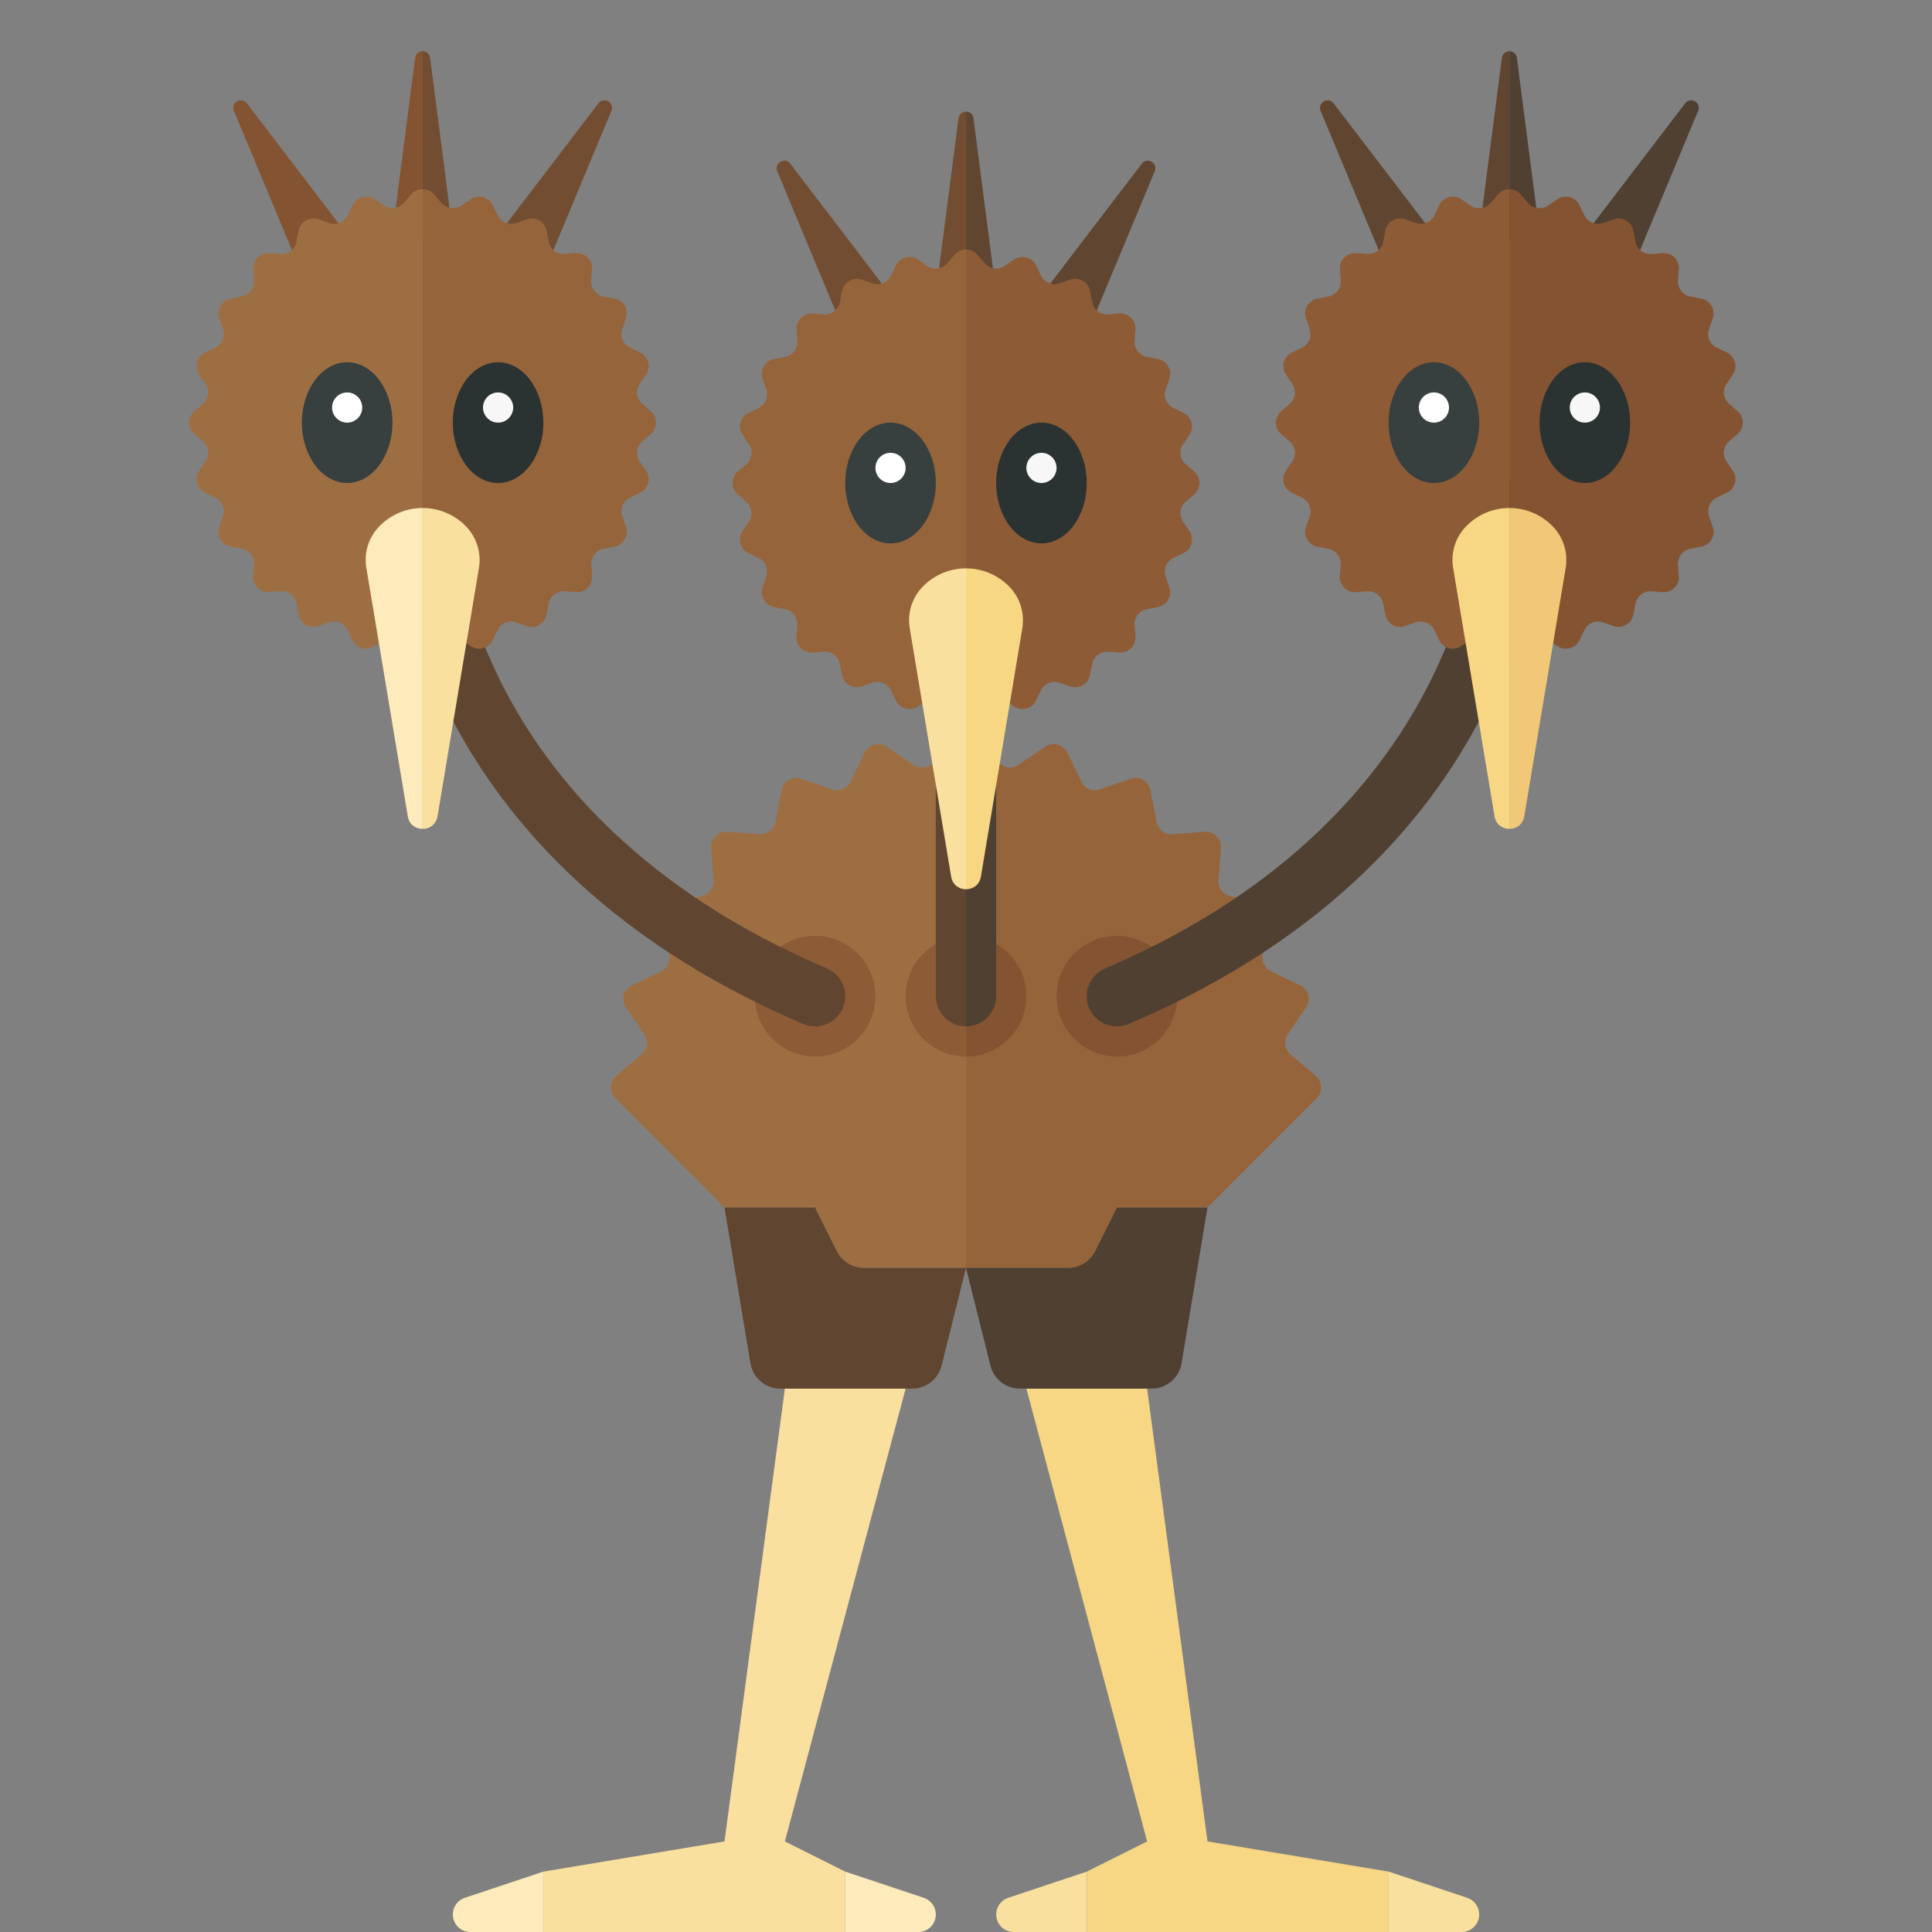 <?xml version="1.0" encoding="utf-8"?>
<!-- Generator: Adobe Illustrator 20.1.0, SVG Export Plug-In . SVG Version: 6.00 Build 0)  -->
<!DOCTYPE svg PUBLIC "-//W3C//DTD SVG 1.1//EN" "http://www.w3.org/Graphics/SVG/1.1/DTD/svg11.dtd">
<svg version="1.1" xmlns="http://www.w3.org/2000/svg" xmlns:xlink="http://www.w3.org/1999/xlink" x="0px" y="0px" width="32px"
	 height="32px" viewBox="0 0 32 32" enable-background="new 0 0 32 32" xml:space="preserve">
<rect x="0" y="0" width="32" height="32" fill="#808080" stroke="none"/>
<g id="labels">
</g>
<g id="icons">
	<g>
		<path fill="#845331" d="M5.502,4.408L4.872,4.229L3.874,1.835C3.818,1.7,4,1.595,4.089,1.711l1.574,2.061L5.502,4.408z"/>
		<path fill="#724D31" d="M8.498,4.408l0.631-0.179l0.998-2.394c0.056-0.135-0.126-0.24-0.215-0.124L8.338,3.772L8.498,4.408z"/>
		<path fill="#845331" d="M7,0.849c-0.057,0-0.115,0.036-0.124,0.109L6.543,3.53L7,4V0.849z"/>
		<path fill="#724D31" d="M7.457,3.53L7.124,0.958C7.115,0.885,7.057,0.849,7,0.849V4L7.457,3.53z"/>
		<polygon fill="#F7D684" points="19,23 20,30.5 23,31 23,32 18,32 18,31 19,30.5 17,23 		"/>
		<polygon fill="#FAE09F" points="13,23 12,30.5 9,31 9,32 14,32 14,31 13,30.5 15,23 		"/>
		<g>
			<path fill="#9E6E43" d="M16,12.133c-0.07,0-0.139,0.029-0.189,0.087l-0.35,0.406c-0.083,0.096-0.225,0.115-0.33,0.043
				l-0.444-0.302c-0.126-0.086-0.299-0.04-0.366,0.098l-0.233,0.483c-0.055,0.114-0.188,0.169-0.308,0.127l-0.507-0.177
				c-0.144-0.05-0.299,0.039-0.328,0.189l-0.1,0.527c-0.024,0.125-0.137,0.212-0.264,0.203l-0.535-0.04
				c-0.152-0.011-0.279,0.115-0.268,0.268l0.04,0.535c0.009,0.127-0.078,0.24-0.203,0.264l-0.527,0.1
				c-0.15,0.029-0.24,0.184-0.189,0.328l0.177,0.507c0.042,0.12-0.013,0.252-0.127,0.308l-0.483,0.233
				c-0.138,0.066-0.184,0.24-0.098,0.366l0.302,0.443c0.071,0.105,0.053,0.247-0.043,0.33l-0.422,0.364
				c-0.11,0.095-0.116,0.263-0.014,0.366L12,20h1.5l0.362,0.724C13.947,20.893,14.12,21,14.309,21H16V12.133z"/>
			<path fill="#96643B" d="M16,12.133c0.07,0,0.139,0.029,0.189,0.087l0.35,0.406c0.083,0.096,0.225,0.115,0.33,0.043l0.444-0.302
				c0.126-0.086,0.299-0.04,0.366,0.098l0.233,0.483c0.055,0.114,0.188,0.169,0.308,0.127l0.507-0.177
				c0.144-0.05,0.299,0.039,0.328,0.189l0.1,0.527c0.024,0.125,0.137,0.212,0.264,0.203l0.535-0.04
				c0.152-0.011,0.279,0.115,0.268,0.268l-0.04,0.535c-0.009,0.127,0.078,0.24,0.203,0.264l0.527,0.1
				c0.15,0.029,0.24,0.184,0.189,0.328l-0.177,0.507c-0.042,0.12,0.013,0.252,0.127,0.308l0.483,0.233
				c0.138,0.066,0.184,0.24,0.098,0.366l-0.302,0.443c-0.071,0.105-0.053,0.247,0.043,0.33l0.422,0.364
				c0.11,0.095,0.116,0.263,0.014,0.366L20,20h-1.5l-0.362,0.724C18.053,20.893,17.88,21,17.691,21H16V12.133z"/>
			<path fill="#4F4032" d="M20,20l-0.43,2.582C19.529,22.823,19.321,23,19.076,23H16.89c-0.229,0-0.429-0.156-0.485-0.379L16,21
				h1.691c0.189,0,0.363-0.107,0.447-0.276L18.5,20H20z"/>
			<path fill="#604631" d="M12,20l0.43,2.582C12.471,22.823,12.679,23,12.924,23h2.186c0.229,0,0.429-0.156,0.485-0.379L16,21
				h-1.691c-0.189,0-0.363-0.107-0.447-0.276L13.5,20H12z"/>
		</g>
		<circle fill="#845331" cx="18.5" cy="16.5" r="1"/>
		<path fill="#4F4032" d="M18.5,17c-0.194,0-0.379-0.114-0.46-0.304c-0.108-0.254,0.01-0.548,0.264-0.656
			c6.125-2.61,6.196-7.576,6.196-7.626c0-0.276,0.224-0.5,0.5-0.5s0.5,0.224,0.5,0.5c0,0.23-0.077,5.679-6.804,8.546
			C18.632,16.987,18.565,17,18.5,17z"/>
		<circle fill="#8D5B36" cx="13.5" cy="16.5" r="1"/>
		<path fill="#604631" d="M13.5,17c-0.065,0-0.132-0.013-0.196-0.04C6.577,14.093,6.5,8.645,6.5,8.414
			c0-0.275,0.223-0.498,0.499-0.499H7c0.275,0,0.499,0.223,0.5,0.497c0.001,0.205,0.1,5.029,6.196,7.628
			c0.254,0.108,0.372,0.402,0.264,0.656C13.879,16.886,13.694,17,13.5,17z"/>
		<path fill="#8D5B36" d="M16,15.5c-0.552,0-1,0.448-1,1c0,0.552,0.448,1,1,1V15.5z"/>
		<path fill="#845331" d="M17,16.5c0-0.552-0.448-1-1-1v2C16.552,17.5,17,17.052,17,16.5z"/>
		<path fill="#604631" d="M16,8.914c-0.276,0-0.5,0.224-0.5,0.5V16.5c0,0.276,0.224,0.5,0.5,0.5V8.914z"/>
		<path fill="#4F4032" d="M16.5,16.5V9.414c0-0.276-0.224-0.5-0.5-0.5V17C16.276,17,16.5,16.776,16.5,16.5z"/>
		<path fill="#604631" d="M23.502,4.408l-0.631-0.179l-0.998-2.394C21.818,1.7,22,1.595,22.089,1.711l1.574,2.061L23.502,4.408z"/>
		<path fill="#4F4032" d="M26.498,4.408l0.631-0.179l0.998-2.394c0.056-0.135-0.126-0.24-0.215-0.124l-1.574,2.061L26.498,4.408z"/>
		<path fill="#4F4032" d="M25.124,0.958C25.115,0.885,25.057,0.849,25,0.849V4l0.457-0.47L25.124,0.958z"/>
		<path fill="#604631" d="M24.876,0.958L24.543,3.53L25,4V0.849C24.943,0.849,24.885,0.885,24.876,0.958z"/>
		<path fill="#724D31" d="M14.502,5.408l-0.631-0.179l-0.998-2.394C12.818,2.7,13,2.595,13.089,2.711l1.574,2.061L14.502,5.408z"/>
		<path fill="#604631" d="M17.498,5.408l0.631-0.179l0.998-2.394c0.056-0.135-0.126-0.24-0.215-0.124l-1.574,2.061L17.498,5.408z"/>
		<path fill="#724D31" d="M16,1.849c-0.057,0-0.115,0.036-0.124,0.109L15.543,4.53L16,5V1.849z"/>
		<path fill="#9E6E43" d="M7,3.133c-0.07,0-0.139,0.029-0.189,0.087L6.689,3.361c-0.083,0.096-0.225,0.115-0.33,0.043L6.204,3.299
			C6.078,3.214,5.905,3.26,5.839,3.397L5.758,3.566C5.702,3.68,5.57,3.735,5.45,3.693L5.274,3.631
			C5.13,3.581,4.974,3.671,4.946,3.821L4.911,4.004C4.887,4.129,4.774,4.216,4.647,4.207L4.461,4.193
			C4.308,4.182,4.182,4.308,4.193,4.461l0.014,0.186c0.009,0.127-0.078,0.24-0.203,0.264L3.821,4.946
			c-0.15,0.029-0.24,0.184-0.189,0.328L3.693,5.45C3.735,5.57,3.68,5.702,3.566,5.758L3.397,5.839
			C3.26,5.905,3.214,6.078,3.299,6.204l0.105,0.154c0.072,0.105,0.053,0.247-0.043,0.33L3.22,6.811c-0.116,0.1-0.116,0.279,0,0.379
			l0.141,0.122c0.096,0.083,0.115,0.225,0.043,0.33L3.299,7.796C3.214,7.922,3.26,8.095,3.397,8.161l0.168,0.081
			C3.68,8.298,3.735,8.43,3.693,8.55L3.631,8.726C3.581,8.87,3.671,9.026,3.821,9.054l0.183,0.035
			c0.125,0.024,0.212,0.137,0.203,0.264L4.193,9.539C4.182,9.692,4.308,9.818,4.461,9.807l0.186-0.014
			c0.127-0.009,0.24,0.078,0.264,0.203l0.035,0.183c0.029,0.15,0.184,0.24,0.328,0.189l0.176-0.061
			c0.12-0.042,0.252,0.013,0.308,0.127l0.081,0.168c0.066,0.138,0.24,0.184,0.366,0.098l0.154-0.105
			c0.105-0.072,0.247-0.053,0.33,0.043l0.122,0.141c0.05,0.058,0.12,0.087,0.189,0.087V3.133z"/>
		<path fill="#96643B" d="M7.189,10.78l0.122-0.141c0.083-0.096,0.225-0.115,0.33-0.043l0.154,0.105
			c0.126,0.086,0.299,0.04,0.366-0.098l0.081-0.168c0.055-0.114,0.188-0.169,0.308-0.127l0.176,0.061
			c0.144,0.05,0.299-0.039,0.328-0.189l0.035-0.183c0.024-0.125,0.137-0.212,0.264-0.203l0.186,0.014
			c0.152,0.011,0.279-0.115,0.268-0.268L9.793,9.353c-0.009-0.127,0.078-0.24,0.203-0.264l0.183-0.035
			c0.15-0.029,0.24-0.184,0.189-0.328L10.307,8.55c-0.042-0.12,0.013-0.252,0.127-0.308l0.168-0.081
			c0.138-0.066,0.184-0.24,0.098-0.366l-0.105-0.154c-0.072-0.105-0.053-0.247,0.043-0.33l0.141-0.122
			c0.116-0.1,0.116-0.279,0-0.379l-0.141-0.122c-0.096-0.083-0.115-0.225-0.043-0.33l0.105-0.154
			c0.086-0.126,0.04-0.299-0.098-0.366l-0.168-0.081C10.32,5.702,10.265,5.57,10.307,5.45l0.061-0.176
			c0.05-0.144-0.039-0.299-0.189-0.328L9.996,4.911C9.871,4.887,9.784,4.774,9.793,4.647l0.014-0.186
			c0.011-0.152-0.115-0.279-0.268-0.268L9.353,4.207c-0.127,0.009-0.24-0.078-0.264-0.203L9.054,3.821
			c-0.029-0.15-0.184-0.24-0.328-0.189L8.55,3.693C8.43,3.735,8.298,3.68,8.242,3.566L8.161,3.397
			C8.095,3.26,7.922,3.214,7.796,3.299L7.641,3.404c-0.105,0.071-0.247,0.053-0.33-0.043L7.189,3.22C7.139,3.162,7.07,3.133,7,3.133
			v7.734C7.07,10.867,7.139,10.838,7.189,10.78z"/>
		<path fill="#604631" d="M16.457,4.53l-0.333-2.572C16.115,1.885,16.057,1.849,16,1.849V5L16.457,4.53z"/>
		<path fill="#FDEBBB" d="M9,31l-1.302,0.434C7.58,31.473,7.5,31.584,7.5,31.709v0.001C7.5,31.87,7.63,32,7.79,32H9V31z"/>
		<path fill="#96643B" d="M16,4.133c-0.07,0-0.139,0.029-0.189,0.087l-0.122,0.141c-0.083,0.096-0.225,0.115-0.33,0.043
			l-0.154-0.105c-0.126-0.086-0.299-0.04-0.366,0.098l-0.081,0.168C14.702,4.68,14.57,4.735,14.45,4.693l-0.176-0.061
			c-0.144-0.05-0.299,0.039-0.328,0.189l-0.035,0.183c-0.024,0.125-0.137,0.212-0.264,0.203l-0.186-0.014
			c-0.152-0.011-0.279,0.115-0.268,0.268l0.014,0.186c0.009,0.127-0.078,0.24-0.203,0.264l-0.183,0.035
			c-0.15,0.029-0.24,0.184-0.189,0.328l0.061,0.176c0.042,0.12-0.013,0.252-0.127,0.308l-0.168,0.081
			c-0.138,0.066-0.184,0.24-0.098,0.366l0.105,0.154c0.072,0.105,0.053,0.247-0.043,0.33L12.22,7.811
			c-0.116,0.1-0.116,0.279,0,0.379l0.141,0.122c0.096,0.083,0.115,0.225,0.043,0.33l-0.105,0.154
			c-0.086,0.126-0.04,0.299,0.098,0.366l0.168,0.081c0.114,0.055,0.169,0.188,0.127,0.308l-0.061,0.176
			c-0.05,0.144,0.039,0.299,0.189,0.328l0.183,0.035c0.125,0.024,0.212,0.137,0.203,0.264l-0.014,0.186
			c-0.011,0.152,0.115,0.279,0.268,0.268l0.186-0.014c0.127-0.009,0.24,0.078,0.264,0.203l0.035,0.183
			c0.029,0.15,0.184,0.24,0.328,0.189l0.176-0.061c0.12-0.042,0.252,0.013,0.308,0.127l0.081,0.168
			c0.066,0.138,0.24,0.184,0.366,0.098l0.154-0.105c0.105-0.072,0.247-0.053,0.33,0.043L16,12V4.133z"/>
		<path fill="#8D5B36" d="M16.001,11.998l0.31-0.359c0.083-0.096,0.225-0.115,0.33-0.043l0.154,0.105
			c0.126,0.086,0.299,0.04,0.366-0.098l0.081-0.168c0.055-0.114,0.188-0.169,0.308-0.127l0.176,0.061
			c0.144,0.05,0.299-0.039,0.328-0.189l0.035-0.183c0.024-0.125,0.137-0.212,0.264-0.203l0.186,0.014
			c0.152,0.011,0.279-0.115,0.268-0.268l-0.014-0.186c-0.009-0.127,0.078-0.24,0.203-0.264l0.183-0.035
			c0.15-0.029,0.24-0.184,0.189-0.328L19.307,9.55c-0.042-0.12,0.013-0.252,0.127-0.308l0.168-0.081
			c0.138-0.066,0.184-0.24,0.098-0.366l-0.105-0.154c-0.072-0.105-0.053-0.247,0.043-0.33l0.141-0.122
			c0.116-0.1,0.116-0.279,0-0.379l-0.141-0.122c-0.096-0.083-0.115-0.225-0.043-0.33l0.105-0.154
			c0.086-0.126,0.04-0.299-0.098-0.366l-0.168-0.081C19.32,6.702,19.265,6.57,19.307,6.45l0.061-0.176
			c0.05-0.144-0.039-0.299-0.189-0.328l-0.183-0.035c-0.125-0.024-0.212-0.137-0.203-0.264l0.014-0.186
			c0.011-0.152-0.115-0.279-0.268-0.268l-0.186,0.014c-0.127,0.009-0.24-0.078-0.264-0.203l-0.035-0.183
			c-0.029-0.15-0.184-0.24-0.328-0.189L17.55,4.693c-0.12,0.042-0.252-0.013-0.308-0.127l-0.081-0.168
			c-0.066-0.138-0.24-0.184-0.366-0.098l-0.154,0.105c-0.105,0.071-0.247,0.053-0.33-0.043L16.189,4.22
			C16.139,4.162,16.07,4.133,16,4.133V12L16.001,11.998z"/>
		<path fill="#FAE09F" d="M18,31l-1.302,0.434c-0.118,0.039-0.198,0.15-0.198,0.275v0.001c0,0.16,0.13,0.29,0.29,0.29H18V31z"/>
		<path fill="#FAE09F" d="M23,31l1.302,0.434c0.118,0.039,0.198,0.15,0.198,0.275v0.001c0,0.16-0.13,0.29-0.29,0.29H23V31z"/>
		<path fill="#FDEBBB" d="M14,31l1.302,0.434c0.118,0.039,0.198,0.15,0.198,0.275v0.001c0,0.16-0.13,0.29-0.29,0.29H14V31z"/>
		<g>
			<ellipse fill="#373F3F" cx="5.75" cy="7" rx="0.75" ry="1"/>
			<ellipse fill="#2B3332" cx="8.25" cy="7" rx="0.75" ry="1"/>
			<circle fill="#FFFFFF" cx="5.75" cy="6.75" r="0.25"/>
			<circle fill="#F7F7F7" cx="8.25" cy="6.75" r="0.25"/>
		</g>
		<path fill="#8D5B36" d="M25,3.134c-0.069,0-0.138,0.029-0.188,0.086l-0.123,0.142c-0.083,0.096-0.225,0.114-0.329,0.043
			l-0.155-0.105c-0.126-0.086-0.299-0.04-0.366,0.098l-0.081,0.168C23.702,3.68,23.57,3.735,23.45,3.693l-0.176-0.061
			c-0.144-0.05-0.299,0.039-0.328,0.189l-0.035,0.183c-0.024,0.125-0.137,0.212-0.264,0.203l-0.186-0.014
			c-0.152-0.011-0.279,0.115-0.268,0.268l0.014,0.186c0.009,0.127-0.078,0.24-0.203,0.264l-0.183,0.035
			c-0.15,0.029-0.24,0.184-0.189,0.328l0.061,0.176c0.042,0.12-0.013,0.252-0.127,0.308l-0.168,0.081
			c-0.138,0.066-0.184,0.24-0.098,0.366l0.105,0.154c0.072,0.105,0.053,0.247-0.043,0.33L21.22,6.811
			c-0.116,0.1-0.116,0.279,0,0.379l0.141,0.122c0.096,0.083,0.115,0.225,0.043,0.33l-0.105,0.154
			c-0.086,0.126-0.04,0.299,0.098,0.366l0.168,0.081c0.114,0.055,0.169,0.188,0.127,0.308l-0.061,0.176
			c-0.05,0.144,0.039,0.299,0.189,0.328l0.183,0.035c0.125,0.024,0.212,0.137,0.203,0.264l-0.014,0.186
			c-0.011,0.152,0.115,0.279,0.268,0.268l0.186-0.014c0.127-0.009,0.24,0.078,0.264,0.203l0.035,0.183
			c0.029,0.15,0.184,0.24,0.328,0.189l0.176-0.061c0.12-0.042,0.252,0.013,0.308,0.127l0.081,0.168
			c0.066,0.138,0.24,0.184,0.366,0.098l0.154-0.105c0.105-0.072,0.247-0.053,0.33,0.043L25,11V3.134z"/>
		<path fill="#845331" d="M28.639,6.689c-0.096-0.083-0.115-0.225-0.043-0.33l0.105-0.154c0.086-0.126,0.04-0.299-0.098-0.366
			l-0.168-0.081C28.32,5.702,28.265,5.57,28.307,5.45l0.061-0.176c0.05-0.144-0.039-0.299-0.189-0.328l-0.183-0.035
			c-0.125-0.024-0.212-0.137-0.203-0.264l0.014-0.186c0.011-0.152-0.115-0.279-0.268-0.268l-0.186,0.014
			c-0.127,0.009-0.24-0.078-0.264-0.203l-0.035-0.183c-0.029-0.15-0.184-0.24-0.328-0.189L26.55,3.693
			c-0.12,0.042-0.252-0.013-0.308-0.127l-0.081-0.168c-0.066-0.138-0.24-0.184-0.366-0.098l-0.154,0.105
			c-0.105,0.071-0.247,0.053-0.33-0.043l-0.121-0.14C25.14,3.163,25.07,3.134,25,3.134V11l0.001-0.002l0.31-0.359
			c0.083-0.096,0.225-0.115,0.33-0.043l0.154,0.105c0.126,0.086,0.299,0.04,0.366-0.098l0.081-0.168
			c0.055-0.114,0.188-0.169,0.308-0.127l0.176,0.061c0.144,0.05,0.299-0.039,0.328-0.189l0.035-0.183
			c0.024-0.125,0.137-0.212,0.264-0.203l0.186,0.014c0.152,0.011,0.279-0.115,0.268-0.268l-0.014-0.186
			c-0.009-0.127,0.078-0.24,0.203-0.264l0.183-0.035c0.15-0.029,0.24-0.184,0.189-0.328L28.307,8.55
			c-0.042-0.12,0.013-0.252,0.127-0.308l0.168-0.081c0.138-0.066,0.184-0.24,0.098-0.366l-0.105-0.154
			c-0.072-0.105-0.053-0.247,0.043-0.33l0.141-0.122c0.116-0.1,0.116-0.279,0-0.379L28.639,6.689z"/>
		<ellipse fill="#373F3F" cx="23.75" cy="7" rx="0.75" ry="1"/>
		<ellipse fill="#2B3332" cx="26.25" cy="7" rx="0.75" ry="1"/>
		<circle fill="#FFFFFF" cx="23.75" cy="6.75" r="0.25"/>
		<circle fill="#F7F7F7" cx="26.25" cy="6.75" r="0.25"/>
		<path fill="#F7D684" d="M25,8.414c-0.256,0-0.512,0.098-0.707,0.293l-0.002,0.002c-0.183,0.183-0.266,0.442-0.223,0.697
			l0.686,4.114c0.023,0.139,0.135,0.209,0.247,0.209V8.414z"/>
		<path fill="#F0C877" d="M25.247,13.52l0.686-4.114c0.042-0.255-0.041-0.515-0.223-0.697l-0.002-0.002
			C25.512,8.512,25.256,8.414,25,8.414v5.315C25.112,13.729,25.223,13.66,25.247,13.52z"/>
		<path fill="#FDEBBB" d="M7,8.414c-0.256,0-0.512,0.098-0.707,0.293L6.291,8.709C6.108,8.892,6.025,9.151,6.068,9.406l0.686,4.114
			C6.777,13.66,6.888,13.729,7,13.729V8.414z"/>
		<path fill="#FAE09F" d="M7.247,13.52l0.686-4.114c0.042-0.255-0.041-0.515-0.223-0.697L7.707,8.707
			C7.512,8.512,7.256,8.414,7,8.414v5.315C7.112,13.729,7.223,13.66,7.247,13.52z"/>
		<ellipse fill="#373F3F" cx="14.75" cy="8" rx="0.75" ry="1"/>
		<ellipse fill="#2B3332" cx="17.25" cy="8" rx="0.75" ry="1"/>
		<circle fill="#FFFFFF" cx="14.75" cy="7.75" r="0.25"/>
		<circle fill="#F7F7F7" cx="17.25" cy="7.75" r="0.25"/>
		<path fill="#FAE09F" d="M16,9.414c-0.256,0-0.512,0.098-0.707,0.293l-0.002,0.002c-0.183,0.183-0.266,0.442-0.223,0.697
			l0.686,4.114c0.023,0.139,0.135,0.209,0.247,0.209V9.414z"/>
		<path fill="#F7D684" d="M16.247,14.52l0.686-4.114c0.042-0.255-0.041-0.515-0.223-0.697l-0.002-0.002
			C16.512,9.512,16.256,9.414,16,9.414v5.315C16.112,14.729,16.223,14.66,16.247,14.52z"/>
	</g>
</g>
</svg>
